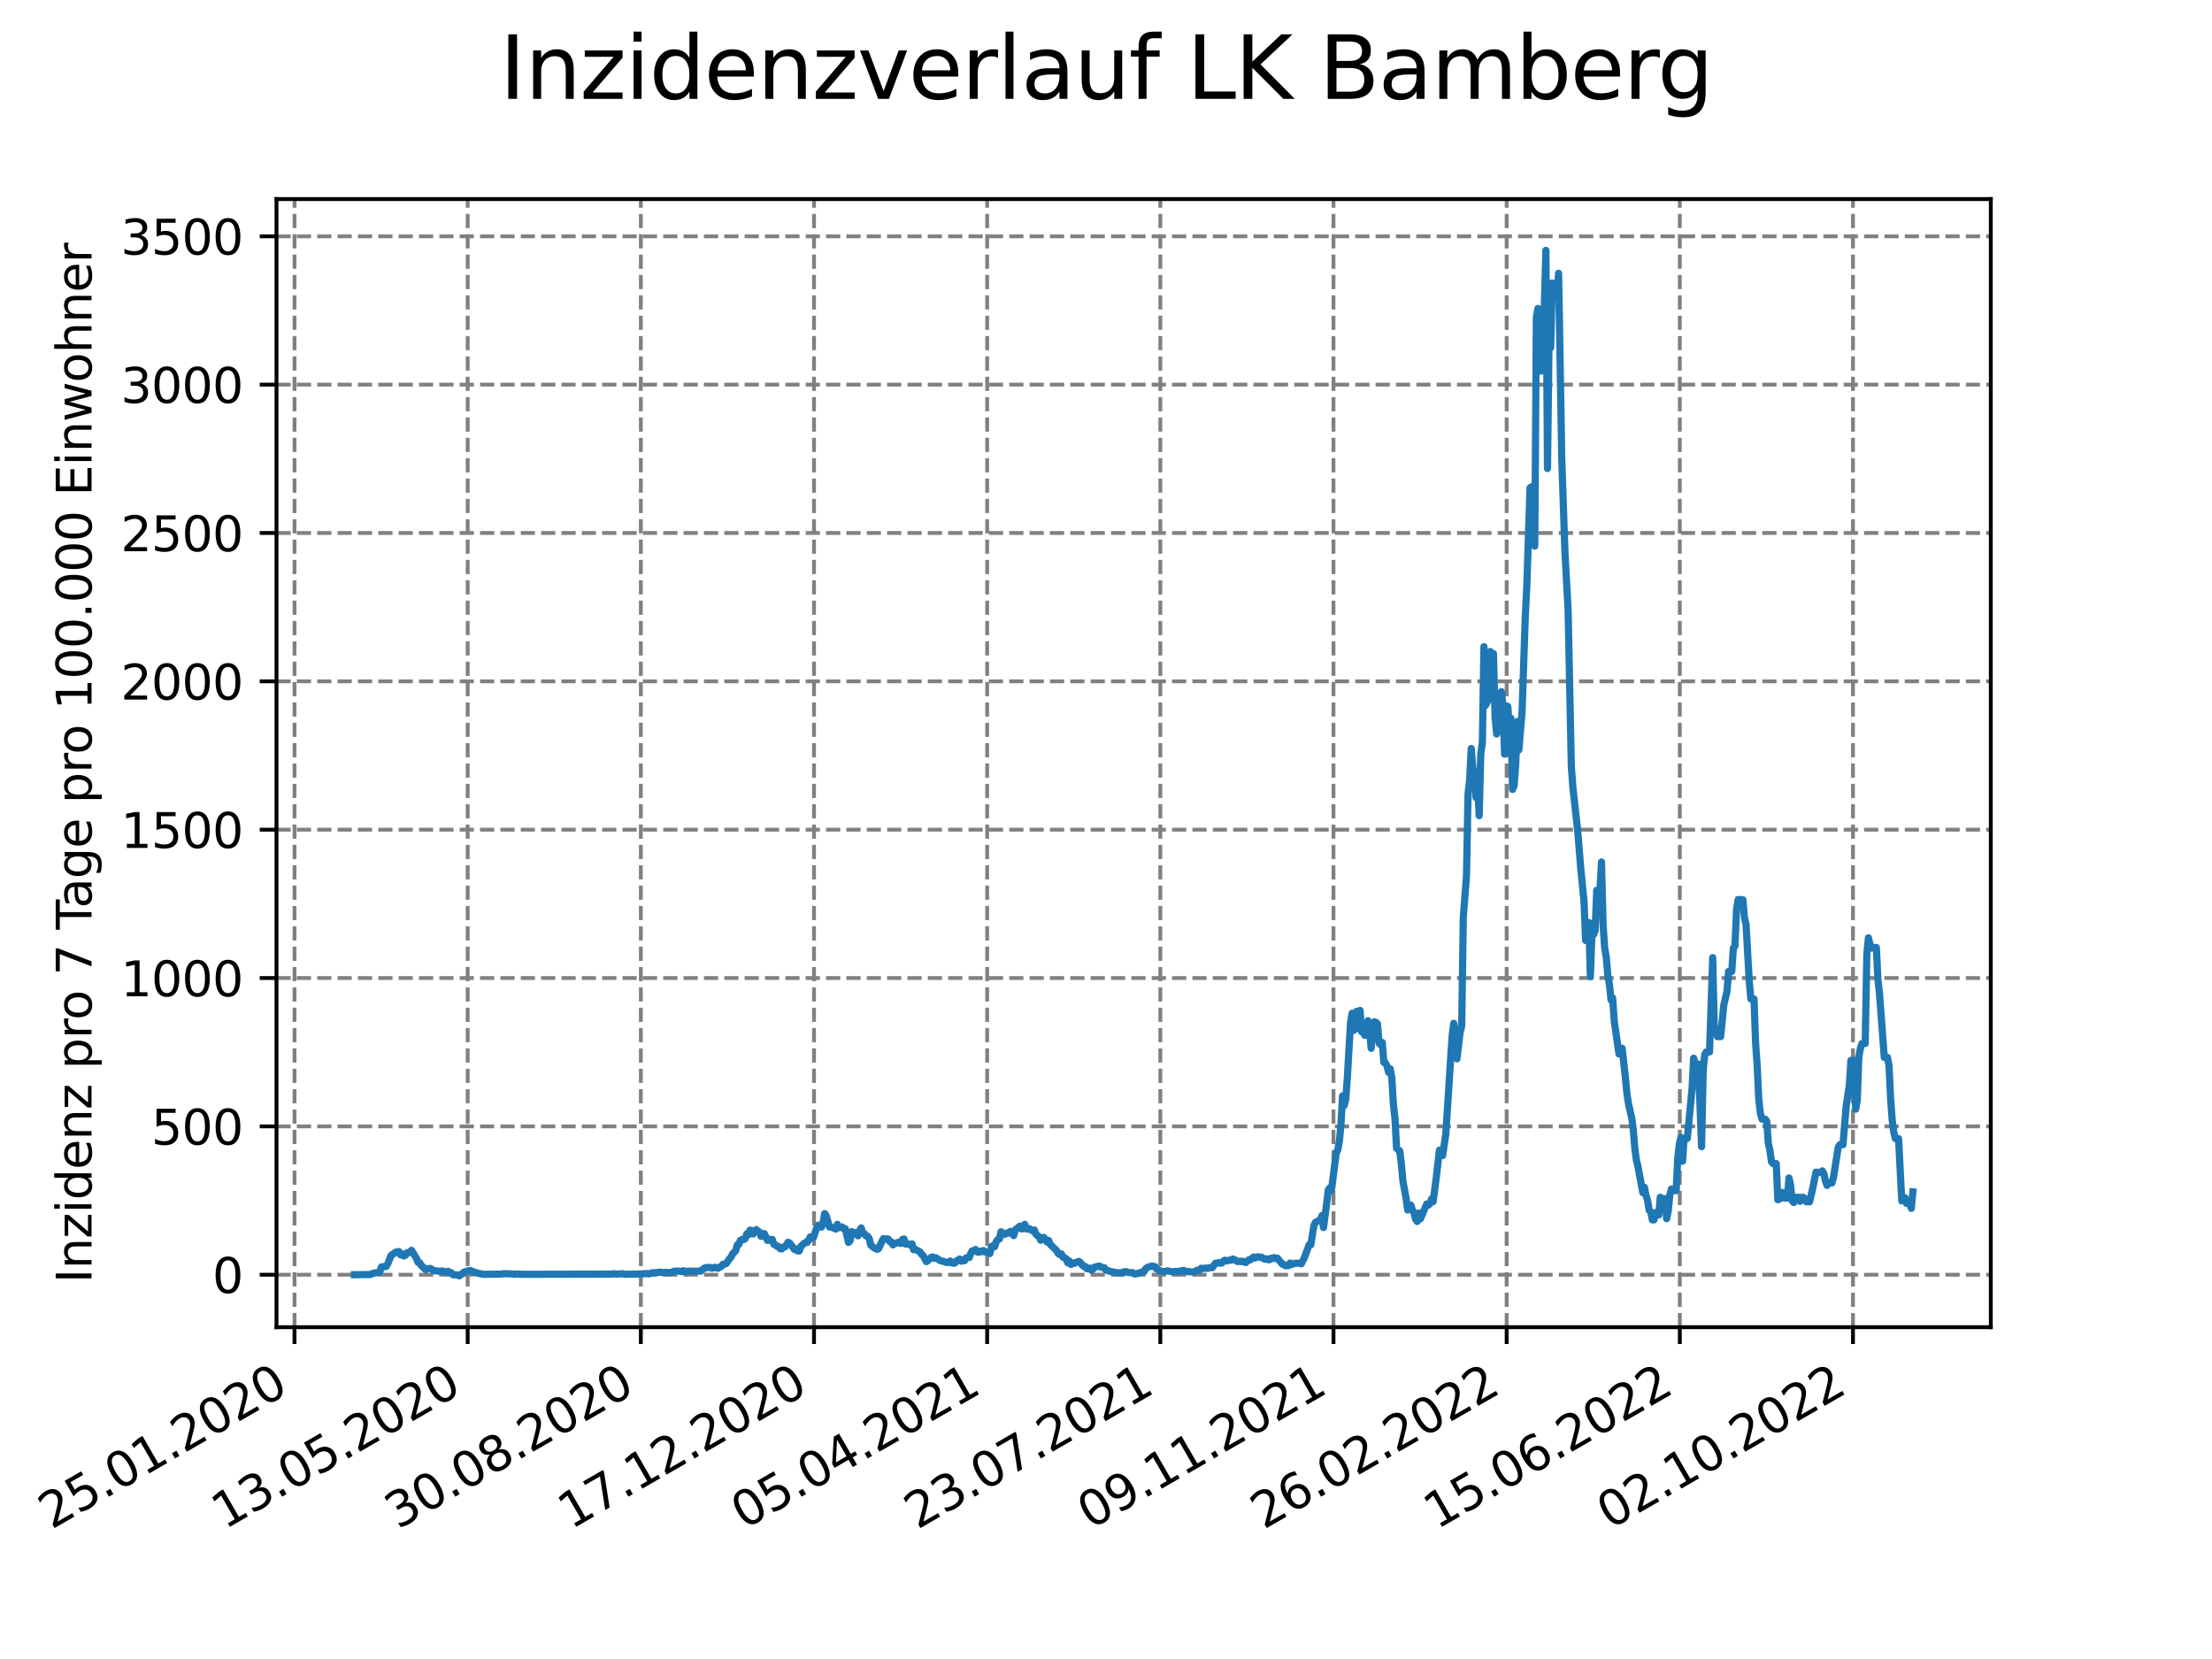 <?xml version="1.0" encoding="utf-8" standalone="no"?>
<!DOCTYPE svg PUBLIC "-//W3C//DTD SVG 1.1//EN"
  "http://www.w3.org/Graphics/SVG/1.1/DTD/svg11.dtd">
<svg xmlns:xlink="http://www.w3.org/1999/xlink" width="460.8pt" height="345.6pt" viewBox="0 0 460.8 345.6" xmlns="http://www.w3.org/2000/svg" version="1.1">
 <defs>
  <style type="text/css">*{stroke-linejoin: round; stroke-linecap: butt}</style>
 </defs>
 <g id="figure_1">
  <g id="patch_1">
   <path d="M 0 345.6 
L 460.8 345.6 
L 460.8 0 
L 0 0 
z
" style="fill: #ffffff"/>
  </g>
  <g id="axes_1">
   <g id="patch_2">
    <path d="M 57.6 276.48 
L 414.72 276.48 
L 414.72 41.472 
L 57.6 41.472 
z
" style="fill: #ffffff"/>
   </g>
   <g id="matplotlib.axis_1">
    <g id="xtick_1">
     <g id="line2d_1">
      <path d="M 61.353 276.48 
L 61.353 41.472 
" clip-path="url(#pc39100dcb9)" style="fill: none; stroke-dasharray: 2.96,1.28; stroke-dashoffset: 0; stroke: #808080; stroke-width: 0.8"/>
     </g>
     <g id="line2d_2">
      <defs>
       <path id="mf25c048adc" d="M 0 0 
L 0 3.5 
" style="stroke: #000000; stroke-width: 0.8"/>
      </defs>
      <g>
       <use xlink:href="#mf25c048adc" x="61.353" y="276.48" style="stroke: #000000; stroke-width: 0.8"/>
      </g>
     </g>
     <g id="text_1">
      <!-- 25.01.2020 -->
      <g transform="translate(10.728 318.689) rotate(-30) scale(0.1 -0.1)">
       <defs>
        <path id="DejaVuSans-32" d="M 1228 531 
L 3431 531 
L 3431 0 
L 469 0 
L 469 531 
Q 828 903 1448 1529 
Q 2069 2156 2228 2338 
Q 2531 2678 2651 2914 
Q 2772 3150 2772 3378 
Q 2772 3750 2511 3984 
Q 2250 4219 1831 4219 
Q 1534 4219 1204 4116 
Q 875 4013 500 3803 
L 500 4441 
Q 881 4594 1212 4672 
Q 1544 4750 1819 4750 
Q 2544 4750 2975 4387 
Q 3406 4025 3406 3419 
Q 3406 3131 3298 2873 
Q 3191 2616 2906 2266 
Q 2828 2175 2409 1742 
Q 1991 1309 1228 531 
z
" transform="scale(0.016)"/>
        <path id="DejaVuSans-35" d="M 691 4666 
L 3169 4666 
L 3169 4134 
L 1269 4134 
L 1269 2991 
Q 1406 3038 1543 3061 
Q 1681 3084 1819 3084 
Q 2600 3084 3056 2656 
Q 3513 2228 3513 1497 
Q 3513 744 3044 326 
Q 2575 -91 1722 -91 
Q 1428 -91 1123 -41 
Q 819 9 494 109 
L 494 744 
Q 775 591 1075 516 
Q 1375 441 1709 441 
Q 2250 441 2565 725 
Q 2881 1009 2881 1497 
Q 2881 1984 2565 2268 
Q 2250 2553 1709 2553 
Q 1456 2553 1204 2497 
Q 953 2441 691 2322 
L 691 4666 
z
" transform="scale(0.016)"/>
        <path id="DejaVuSans-2e" d="M 684 794 
L 1344 794 
L 1344 0 
L 684 0 
L 684 794 
z
" transform="scale(0.016)"/>
        <path id="DejaVuSans-30" d="M 2034 4250 
Q 1547 4250 1301 3770 
Q 1056 3291 1056 2328 
Q 1056 1369 1301 889 
Q 1547 409 2034 409 
Q 2525 409 2770 889 
Q 3016 1369 3016 2328 
Q 3016 3291 2770 3770 
Q 2525 4250 2034 4250 
z
M 2034 4750 
Q 2819 4750 3233 4129 
Q 3647 3509 3647 2328 
Q 3647 1150 3233 529 
Q 2819 -91 2034 -91 
Q 1250 -91 836 529 
Q 422 1150 422 2328 
Q 422 3509 836 4129 
Q 1250 4750 2034 4750 
z
" transform="scale(0.016)"/>
        <path id="DejaVuSans-31" d="M 794 531 
L 1825 531 
L 1825 4091 
L 703 3866 
L 703 4441 
L 1819 4666 
L 2450 4666 
L 2450 531 
L 3481 531 
L 3481 0 
L 794 0 
L 794 531 
z
" transform="scale(0.016)"/>
       </defs>
       <use xlink:href="#DejaVuSans-32"/>
       <use xlink:href="#DejaVuSans-35" x="63.623"/>
       <use xlink:href="#DejaVuSans-2e" x="127.246"/>
       <use xlink:href="#DejaVuSans-30" x="159.033"/>
       <use xlink:href="#DejaVuSans-31" x="222.656"/>
       <use xlink:href="#DejaVuSans-2e" x="286.279"/>
       <use xlink:href="#DejaVuSans-32" x="318.066"/>
       <use xlink:href="#DejaVuSans-30" x="381.689"/>
       <use xlink:href="#DejaVuSans-32" x="445.312"/>
       <use xlink:href="#DejaVuSans-30" x="508.936"/>
      </g>
     </g>
    </g>
    <g id="xtick_2">
     <g id="line2d_3">
      <path d="M 97.426 276.48 
L 97.426 41.472 
" clip-path="url(#pc39100dcb9)" style="fill: none; stroke-dasharray: 2.96,1.28; stroke-dashoffset: 0; stroke: #808080; stroke-width: 0.8"/>
     </g>
     <g id="line2d_4">
      <g>
       <use xlink:href="#mf25c048adc" x="97.426" y="276.48" style="stroke: #000000; stroke-width: 0.8"/>
      </g>
     </g>
     <g id="text_2">
      <!-- 13.05.2020 -->
      <g transform="translate(46.801 318.689) rotate(-30) scale(0.1 -0.1)">
       <defs>
        <path id="DejaVuSans-33" d="M 2597 2516 
Q 3050 2419 3304 2112 
Q 3559 1806 3559 1356 
Q 3559 666 3084 287 
Q 2609 -91 1734 -91 
Q 1441 -91 1130 -33 
Q 819 25 488 141 
L 488 750 
Q 750 597 1062 519 
Q 1375 441 1716 441 
Q 2309 441 2620 675 
Q 2931 909 2931 1356 
Q 2931 1769 2642 2001 
Q 2353 2234 1838 2234 
L 1294 2234 
L 1294 2753 
L 1863 2753 
Q 2328 2753 2575 2939 
Q 2822 3125 2822 3475 
Q 2822 3834 2567 4026 
Q 2313 4219 1838 4219 
Q 1578 4219 1281 4162 
Q 984 4106 628 3988 
L 628 4550 
Q 988 4650 1302 4700 
Q 1616 4750 1894 4750 
Q 2613 4750 3031 4423 
Q 3450 4097 3450 3541 
Q 3450 3153 3228 2886 
Q 3006 2619 2597 2516 
z
" transform="scale(0.016)"/>
       </defs>
       <use xlink:href="#DejaVuSans-31"/>
       <use xlink:href="#DejaVuSans-33" x="63.623"/>
       <use xlink:href="#DejaVuSans-2e" x="127.246"/>
       <use xlink:href="#DejaVuSans-30" x="159.033"/>
       <use xlink:href="#DejaVuSans-35" x="222.656"/>
       <use xlink:href="#DejaVuSans-2e" x="286.279"/>
       <use xlink:href="#DejaVuSans-32" x="318.066"/>
       <use xlink:href="#DejaVuSans-30" x="381.689"/>
       <use xlink:href="#DejaVuSans-32" x="445.312"/>
       <use xlink:href="#DejaVuSans-30" x="508.936"/>
      </g>
     </g>
    </g>
    <g id="xtick_3">
     <g id="line2d_5">
      <path d="M 133.499 276.48 
L 133.499 41.472 
" clip-path="url(#pc39100dcb9)" style="fill: none; stroke-dasharray: 2.96,1.28; stroke-dashoffset: 0; stroke: #808080; stroke-width: 0.8"/>
     </g>
     <g id="line2d_6">
      <g>
       <use xlink:href="#mf25c048adc" x="133.499" y="276.48" style="stroke: #000000; stroke-width: 0.8"/>
      </g>
     </g>
     <g id="text_3">
      <!-- 30.08.2020 -->
      <g transform="translate(82.874 318.689) rotate(-30) scale(0.1 -0.1)">
       <defs>
        <path id="DejaVuSans-38" d="M 2034 2216 
Q 1584 2216 1326 1975 
Q 1069 1734 1069 1313 
Q 1069 891 1326 650 
Q 1584 409 2034 409 
Q 2484 409 2743 651 
Q 3003 894 3003 1313 
Q 3003 1734 2745 1975 
Q 2488 2216 2034 2216 
z
M 1403 2484 
Q 997 2584 770 2862 
Q 544 3141 544 3541 
Q 544 4100 942 4425 
Q 1341 4750 2034 4750 
Q 2731 4750 3128 4425 
Q 3525 4100 3525 3541 
Q 3525 3141 3298 2862 
Q 3072 2584 2669 2484 
Q 3125 2378 3379 2068 
Q 3634 1759 3634 1313 
Q 3634 634 3220 271 
Q 2806 -91 2034 -91 
Q 1263 -91 848 271 
Q 434 634 434 1313 
Q 434 1759 690 2068 
Q 947 2378 1403 2484 
z
M 1172 3481 
Q 1172 3119 1398 2916 
Q 1625 2713 2034 2713 
Q 2441 2713 2670 2916 
Q 2900 3119 2900 3481 
Q 2900 3844 2670 4047 
Q 2441 4250 2034 4250 
Q 1625 4250 1398 4047 
Q 1172 3844 1172 3481 
z
" transform="scale(0.016)"/>
       </defs>
       <use xlink:href="#DejaVuSans-33"/>
       <use xlink:href="#DejaVuSans-30" x="63.623"/>
       <use xlink:href="#DejaVuSans-2e" x="127.246"/>
       <use xlink:href="#DejaVuSans-30" x="159.033"/>
       <use xlink:href="#DejaVuSans-38" x="222.656"/>
       <use xlink:href="#DejaVuSans-2e" x="286.279"/>
       <use xlink:href="#DejaVuSans-32" x="318.066"/>
       <use xlink:href="#DejaVuSans-30" x="381.689"/>
       <use xlink:href="#DejaVuSans-32" x="445.312"/>
       <use xlink:href="#DejaVuSans-30" x="508.936"/>
      </g>
     </g>
    </g>
    <g id="xtick_4">
     <g id="line2d_7">
      <path d="M 169.572 276.48 
L 169.572 41.472 
" clip-path="url(#pc39100dcb9)" style="fill: none; stroke-dasharray: 2.96,1.28; stroke-dashoffset: 0; stroke: #808080; stroke-width: 0.8"/>
     </g>
     <g id="line2d_8">
      <g>
       <use xlink:href="#mf25c048adc" x="169.572" y="276.48" style="stroke: #000000; stroke-width: 0.8"/>
      </g>
     </g>
     <g id="text_4">
      <!-- 17.12.2020 -->
      <g transform="translate(118.946 318.689) rotate(-30) scale(0.1 -0.1)">
       <defs>
        <path id="DejaVuSans-37" d="M 525 4666 
L 3525 4666 
L 3525 4397 
L 1831 0 
L 1172 0 
L 2766 4134 
L 525 4134 
L 525 4666 
z
" transform="scale(0.016)"/>
       </defs>
       <use xlink:href="#DejaVuSans-31"/>
       <use xlink:href="#DejaVuSans-37" x="63.623"/>
       <use xlink:href="#DejaVuSans-2e" x="127.246"/>
       <use xlink:href="#DejaVuSans-31" x="159.033"/>
       <use xlink:href="#DejaVuSans-32" x="222.656"/>
       <use xlink:href="#DejaVuSans-2e" x="286.279"/>
       <use xlink:href="#DejaVuSans-32" x="318.066"/>
       <use xlink:href="#DejaVuSans-30" x="381.689"/>
       <use xlink:href="#DejaVuSans-32" x="445.312"/>
       <use xlink:href="#DejaVuSans-30" x="508.936"/>
      </g>
     </g>
    </g>
    <g id="xtick_5">
     <g id="line2d_9">
      <path d="M 205.644 276.48 
L 205.644 41.472 
" clip-path="url(#pc39100dcb9)" style="fill: none; stroke-dasharray: 2.96,1.28; stroke-dashoffset: 0; stroke: #808080; stroke-width: 0.8"/>
     </g>
     <g id="line2d_10">
      <g>
       <use xlink:href="#mf25c048adc" x="205.644" y="276.48" style="stroke: #000000; stroke-width: 0.8"/>
      </g>
     </g>
     <g id="text_5">
      <!-- 05.04.2021 -->
      <g transform="translate(155.019 318.689) rotate(-30) scale(0.1 -0.1)">
       <defs>
        <path id="DejaVuSans-34" d="M 2419 4116 
L 825 1625 
L 2419 1625 
L 2419 4116 
z
M 2253 4666 
L 3047 4666 
L 3047 1625 
L 3713 1625 
L 3713 1100 
L 3047 1100 
L 3047 0 
L 2419 0 
L 2419 1100 
L 313 1100 
L 313 1709 
L 2253 4666 
z
" transform="scale(0.016)"/>
       </defs>
       <use xlink:href="#DejaVuSans-30"/>
       <use xlink:href="#DejaVuSans-35" x="63.623"/>
       <use xlink:href="#DejaVuSans-2e" x="127.246"/>
       <use xlink:href="#DejaVuSans-30" x="159.033"/>
       <use xlink:href="#DejaVuSans-34" x="222.656"/>
       <use xlink:href="#DejaVuSans-2e" x="286.279"/>
       <use xlink:href="#DejaVuSans-32" x="318.066"/>
       <use xlink:href="#DejaVuSans-30" x="381.689"/>
       <use xlink:href="#DejaVuSans-32" x="445.312"/>
       <use xlink:href="#DejaVuSans-31" x="508.936"/>
      </g>
     </g>
    </g>
    <g id="xtick_6">
     <g id="line2d_11">
      <path d="M 241.717 276.48 
L 241.717 41.472 
" clip-path="url(#pc39100dcb9)" style="fill: none; stroke-dasharray: 2.96,1.28; stroke-dashoffset: 0; stroke: #808080; stroke-width: 0.8"/>
     </g>
     <g id="line2d_12">
      <g>
       <use xlink:href="#mf25c048adc" x="241.717" y="276.48" style="stroke: #000000; stroke-width: 0.8"/>
      </g>
     </g>
     <g id="text_6">
      <!-- 23.07.2021 -->
      <g transform="translate(191.092 318.689) rotate(-30) scale(0.1 -0.1)">
       <use xlink:href="#DejaVuSans-32"/>
       <use xlink:href="#DejaVuSans-33" x="63.623"/>
       <use xlink:href="#DejaVuSans-2e" x="127.246"/>
       <use xlink:href="#DejaVuSans-30" x="159.033"/>
       <use xlink:href="#DejaVuSans-37" x="222.656"/>
       <use xlink:href="#DejaVuSans-2e" x="286.279"/>
       <use xlink:href="#DejaVuSans-32" x="318.066"/>
       <use xlink:href="#DejaVuSans-30" x="381.689"/>
       <use xlink:href="#DejaVuSans-32" x="445.312"/>
       <use xlink:href="#DejaVuSans-31" x="508.936"/>
      </g>
     </g>
    </g>
    <g id="xtick_7">
     <g id="line2d_13">
      <path d="M 277.79 276.48 
L 277.79 41.472 
" clip-path="url(#pc39100dcb9)" style="fill: none; stroke-dasharray: 2.96,1.28; stroke-dashoffset: 0; stroke: #808080; stroke-width: 0.8"/>
     </g>
     <g id="line2d_14">
      <g>
       <use xlink:href="#mf25c048adc" x="277.79" y="276.48" style="stroke: #000000; stroke-width: 0.8"/>
      </g>
     </g>
     <g id="text_7">
      <!-- 09.11.2021 -->
      <g transform="translate(227.165 318.689) rotate(-30) scale(0.1 -0.1)">
       <defs>
        <path id="DejaVuSans-39" d="M 703 97 
L 703 672 
Q 941 559 1184 500 
Q 1428 441 1663 441 
Q 2288 441 2617 861 
Q 2947 1281 2994 2138 
Q 2813 1869 2534 1725 
Q 2256 1581 1919 1581 
Q 1219 1581 811 2004 
Q 403 2428 403 3163 
Q 403 3881 828 4315 
Q 1253 4750 1959 4750 
Q 2769 4750 3195 4129 
Q 3622 3509 3622 2328 
Q 3622 1225 3098 567 
Q 2575 -91 1691 -91 
Q 1453 -91 1209 -44 
Q 966 3 703 97 
z
M 1959 2075 
Q 2384 2075 2632 2365 
Q 2881 2656 2881 3163 
Q 2881 3666 2632 3958 
Q 2384 4250 1959 4250 
Q 1534 4250 1286 3958 
Q 1038 3666 1038 3163 
Q 1038 2656 1286 2365 
Q 1534 2075 1959 2075 
z
" transform="scale(0.016)"/>
       </defs>
       <use xlink:href="#DejaVuSans-30"/>
       <use xlink:href="#DejaVuSans-39" x="63.623"/>
       <use xlink:href="#DejaVuSans-2e" x="127.246"/>
       <use xlink:href="#DejaVuSans-31" x="159.033"/>
       <use xlink:href="#DejaVuSans-31" x="222.656"/>
       <use xlink:href="#DejaVuSans-2e" x="286.279"/>
       <use xlink:href="#DejaVuSans-32" x="318.066"/>
       <use xlink:href="#DejaVuSans-30" x="381.689"/>
       <use xlink:href="#DejaVuSans-32" x="445.312"/>
       <use xlink:href="#DejaVuSans-31" x="508.936"/>
      </g>
     </g>
    </g>
    <g id="xtick_8">
     <g id="line2d_15">
      <path d="M 313.863 276.48 
L 313.863 41.472 
" clip-path="url(#pc39100dcb9)" style="fill: none; stroke-dasharray: 2.96,1.28; stroke-dashoffset: 0; stroke: #808080; stroke-width: 0.8"/>
     </g>
     <g id="line2d_16">
      <g>
       <use xlink:href="#mf25c048adc" x="313.863" y="276.48" style="stroke: #000000; stroke-width: 0.8"/>
      </g>
     </g>
     <g id="text_8">
      <!-- 26.02.2022 -->
      <g transform="translate(263.237 318.689) rotate(-30) scale(0.1 -0.1)">
       <defs>
        <path id="DejaVuSans-36" d="M 2113 2584 
Q 1688 2584 1439 2293 
Q 1191 2003 1191 1497 
Q 1191 994 1439 701 
Q 1688 409 2113 409 
Q 2538 409 2786 701 
Q 3034 994 3034 1497 
Q 3034 2003 2786 2293 
Q 2538 2584 2113 2584 
z
M 3366 4563 
L 3366 3988 
Q 3128 4100 2886 4159 
Q 2644 4219 2406 4219 
Q 1781 4219 1451 3797 
Q 1122 3375 1075 2522 
Q 1259 2794 1537 2939 
Q 1816 3084 2150 3084 
Q 2853 3084 3261 2657 
Q 3669 2231 3669 1497 
Q 3669 778 3244 343 
Q 2819 -91 2113 -91 
Q 1303 -91 875 529 
Q 447 1150 447 2328 
Q 447 3434 972 4092 
Q 1497 4750 2381 4750 
Q 2619 4750 2861 4703 
Q 3103 4656 3366 4563 
z
" transform="scale(0.016)"/>
       </defs>
       <use xlink:href="#DejaVuSans-32"/>
       <use xlink:href="#DejaVuSans-36" x="63.623"/>
       <use xlink:href="#DejaVuSans-2e" x="127.246"/>
       <use xlink:href="#DejaVuSans-30" x="159.033"/>
       <use xlink:href="#DejaVuSans-32" x="222.656"/>
       <use xlink:href="#DejaVuSans-2e" x="286.279"/>
       <use xlink:href="#DejaVuSans-32" x="318.066"/>
       <use xlink:href="#DejaVuSans-30" x="381.689"/>
       <use xlink:href="#DejaVuSans-32" x="445.312"/>
       <use xlink:href="#DejaVuSans-32" x="508.936"/>
      </g>
     </g>
    </g>
    <g id="xtick_9">
     <g id="line2d_17">
      <path d="M 349.935 276.48 
L 349.935 41.472 
" clip-path="url(#pc39100dcb9)" style="fill: none; stroke-dasharray: 2.96,1.28; stroke-dashoffset: 0; stroke: #808080; stroke-width: 0.8"/>
     </g>
     <g id="line2d_18">
      <g>
       <use xlink:href="#mf25c048adc" x="349.935" y="276.48" style="stroke: #000000; stroke-width: 0.8"/>
      </g>
     </g>
     <g id="text_9">
      <!-- 15.06.2022 -->
      <g transform="translate(299.31 318.689) rotate(-30) scale(0.1 -0.1)">
       <use xlink:href="#DejaVuSans-31"/>
       <use xlink:href="#DejaVuSans-35" x="63.623"/>
       <use xlink:href="#DejaVuSans-2e" x="127.246"/>
       <use xlink:href="#DejaVuSans-30" x="159.033"/>
       <use xlink:href="#DejaVuSans-36" x="222.656"/>
       <use xlink:href="#DejaVuSans-2e" x="286.279"/>
       <use xlink:href="#DejaVuSans-32" x="318.066"/>
       <use xlink:href="#DejaVuSans-30" x="381.689"/>
       <use xlink:href="#DejaVuSans-32" x="445.312"/>
       <use xlink:href="#DejaVuSans-32" x="508.936"/>
      </g>
     </g>
    </g>
    <g id="xtick_10">
     <g id="line2d_19">
      <path d="M 386.008 276.48 
L 386.008 41.472 
" clip-path="url(#pc39100dcb9)" style="fill: none; stroke-dasharray: 2.96,1.28; stroke-dashoffset: 0; stroke: #808080; stroke-width: 0.8"/>
     </g>
     <g id="line2d_20">
      <g>
       <use xlink:href="#mf25c048adc" x="386.008" y="276.48" style="stroke: #000000; stroke-width: 0.8"/>
      </g>
     </g>
     <g id="text_10">
      <!-- 02.10.2022 -->
      <g transform="translate(335.383 318.689) rotate(-30) scale(0.1 -0.1)">
       <use xlink:href="#DejaVuSans-30"/>
       <use xlink:href="#DejaVuSans-32" x="63.623"/>
       <use xlink:href="#DejaVuSans-2e" x="127.246"/>
       <use xlink:href="#DejaVuSans-31" x="159.033"/>
       <use xlink:href="#DejaVuSans-30" x="222.656"/>
       <use xlink:href="#DejaVuSans-2e" x="286.279"/>
       <use xlink:href="#DejaVuSans-32" x="318.066"/>
       <use xlink:href="#DejaVuSans-30" x="381.689"/>
       <use xlink:href="#DejaVuSans-32" x="445.312"/>
       <use xlink:href="#DejaVuSans-32" x="508.936"/>
      </g>
     </g>
    </g>
   </g>
   <g id="matplotlib.axis_2">
    <g id="ytick_1">
     <g id="line2d_21">
      <path d="M 57.6 265.546 
L 414.72 265.546 
" clip-path="url(#pc39100dcb9)" style="fill: none; stroke-dasharray: 2.96,1.28; stroke-dashoffset: 0; stroke: #808080; stroke-width: 0.8"/>
     </g>
     <g id="line2d_22">
      <defs>
       <path id="m07e87ee1ed" d="M 0 0 
L -3.5 0 
" style="stroke: #000000; stroke-width: 0.8"/>
      </defs>
      <g>
       <use xlink:href="#m07e87ee1ed" x="57.6" y="265.546" style="stroke: #000000; stroke-width: 0.8"/>
      </g>
     </g>
     <g id="text_11">
      <!-- 0 -->
      <g transform="translate(44.237 269.345) scale(0.1 -0.1)">
       <use xlink:href="#DejaVuSans-30"/>
      </g>
     </g>
    </g>
    <g id="ytick_2">
     <g id="line2d_23">
      <path d="M 57.6 234.643 
L 414.72 234.643 
" clip-path="url(#pc39100dcb9)" style="fill: none; stroke-dasharray: 2.96,1.28; stroke-dashoffset: 0; stroke: #808080; stroke-width: 0.8"/>
     </g>
     <g id="line2d_24">
      <g>
       <use xlink:href="#m07e87ee1ed" x="57.6" y="234.643" style="stroke: #000000; stroke-width: 0.8"/>
      </g>
     </g>
     <g id="text_12">
      <!-- 500 -->
      <g transform="translate(31.512 238.442) scale(0.1 -0.1)">
       <use xlink:href="#DejaVuSans-35"/>
       <use xlink:href="#DejaVuSans-30" x="63.623"/>
       <use xlink:href="#DejaVuSans-30" x="127.246"/>
      </g>
     </g>
    </g>
    <g id="ytick_3">
     <g id="line2d_25">
      <path d="M 57.6 203.74 
L 414.72 203.74 
" clip-path="url(#pc39100dcb9)" style="fill: none; stroke-dasharray: 2.96,1.28; stroke-dashoffset: 0; stroke: #808080; stroke-width: 0.8"/>
     </g>
     <g id="line2d_26">
      <g>
       <use xlink:href="#m07e87ee1ed" x="57.6" y="203.74" style="stroke: #000000; stroke-width: 0.8"/>
      </g>
     </g>
     <g id="text_13">
      <!-- 1000 -->
      <g transform="translate(25.15 207.54) scale(0.1 -0.1)">
       <use xlink:href="#DejaVuSans-31"/>
       <use xlink:href="#DejaVuSans-30" x="63.623"/>
       <use xlink:href="#DejaVuSans-30" x="127.246"/>
       <use xlink:href="#DejaVuSans-30" x="190.869"/>
      </g>
     </g>
    </g>
    <g id="ytick_4">
     <g id="line2d_27">
      <path d="M 57.6 172.838 
L 414.72 172.838 
" clip-path="url(#pc39100dcb9)" style="fill: none; stroke-dasharray: 2.96,1.28; stroke-dashoffset: 0; stroke: #808080; stroke-width: 0.8"/>
     </g>
     <g id="line2d_28">
      <g>
       <use xlink:href="#m07e87ee1ed" x="57.6" y="172.838" style="stroke: #000000; stroke-width: 0.8"/>
      </g>
     </g>
     <g id="text_14">
      <!-- 1500 -->
      <g transform="translate(25.15 176.637) scale(0.1 -0.1)">
       <use xlink:href="#DejaVuSans-31"/>
       <use xlink:href="#DejaVuSans-35" x="63.623"/>
       <use xlink:href="#DejaVuSans-30" x="127.246"/>
       <use xlink:href="#DejaVuSans-30" x="190.869"/>
      </g>
     </g>
    </g>
    <g id="ytick_5">
     <g id="line2d_29">
      <path d="M 57.6 141.935 
L 414.72 141.935 
" clip-path="url(#pc39100dcb9)" style="fill: none; stroke-dasharray: 2.96,1.28; stroke-dashoffset: 0; stroke: #808080; stroke-width: 0.8"/>
     </g>
     <g id="line2d_30">
      <g>
       <use xlink:href="#m07e87ee1ed" x="57.6" y="141.935" style="stroke: #000000; stroke-width: 0.8"/>
      </g>
     </g>
     <g id="text_15">
      <!-- 2000 -->
      <g transform="translate(25.15 145.734) scale(0.1 -0.1)">
       <use xlink:href="#DejaVuSans-32"/>
       <use xlink:href="#DejaVuSans-30" x="63.623"/>
       <use xlink:href="#DejaVuSans-30" x="127.246"/>
       <use xlink:href="#DejaVuSans-30" x="190.869"/>
      </g>
     </g>
    </g>
    <g id="ytick_6">
     <g id="line2d_31">
      <path d="M 57.6 111.032 
L 414.72 111.032 
" clip-path="url(#pc39100dcb9)" style="fill: none; stroke-dasharray: 2.96,1.28; stroke-dashoffset: 0; stroke: #808080; stroke-width: 0.8"/>
     </g>
     <g id="line2d_32">
      <g>
       <use xlink:href="#m07e87ee1ed" x="57.6" y="111.032" style="stroke: #000000; stroke-width: 0.8"/>
      </g>
     </g>
     <g id="text_16">
      <!-- 2500 -->
      <g transform="translate(25.15 114.831) scale(0.1 -0.1)">
       <use xlink:href="#DejaVuSans-32"/>
       <use xlink:href="#DejaVuSans-35" x="63.623"/>
       <use xlink:href="#DejaVuSans-30" x="127.246"/>
       <use xlink:href="#DejaVuSans-30" x="190.869"/>
      </g>
     </g>
    </g>
    <g id="ytick_7">
     <g id="line2d_33">
      <path d="M 57.6 80.129 
L 414.72 80.129 
" clip-path="url(#pc39100dcb9)" style="fill: none; stroke-dasharray: 2.96,1.28; stroke-dashoffset: 0; stroke: #808080; stroke-width: 0.8"/>
     </g>
     <g id="line2d_34">
      <g>
       <use xlink:href="#m07e87ee1ed" x="57.6" y="80.129" style="stroke: #000000; stroke-width: 0.8"/>
      </g>
     </g>
     <g id="text_17">
      <!-- 3000 -->
      <g transform="translate(25.15 83.929) scale(0.1 -0.1)">
       <use xlink:href="#DejaVuSans-33"/>
       <use xlink:href="#DejaVuSans-30" x="63.623"/>
       <use xlink:href="#DejaVuSans-30" x="127.246"/>
       <use xlink:href="#DejaVuSans-30" x="190.869"/>
      </g>
     </g>
    </g>
    <g id="ytick_8">
     <g id="line2d_35">
      <path d="M 57.6 49.227 
L 414.72 49.227 
" clip-path="url(#pc39100dcb9)" style="fill: none; stroke-dasharray: 2.96,1.28; stroke-dashoffset: 0; stroke: #808080; stroke-width: 0.8"/>
     </g>
     <g id="line2d_36">
      <g>
       <use xlink:href="#m07e87ee1ed" x="57.6" y="49.227" style="stroke: #000000; stroke-width: 0.8"/>
      </g>
     </g>
     <g id="text_18">
      <!-- 3500 -->
      <g transform="translate(25.15 53.026) scale(0.1 -0.1)">
       <use xlink:href="#DejaVuSans-33"/>
       <use xlink:href="#DejaVuSans-35" x="63.623"/>
       <use xlink:href="#DejaVuSans-30" x="127.246"/>
       <use xlink:href="#DejaVuSans-30" x="190.869"/>
      </g>
     </g>
    </g>
    <g id="text_19">
     <!-- Inzidenz pro 7 Tage pro 100.000 Einwohner -->
     <g transform="translate(19.07 267.301) rotate(-90) scale(0.1 -0.1)">
      <defs>
       <path id="DejaVuSans-49" d="M 628 4666 
L 1259 4666 
L 1259 0 
L 628 0 
L 628 4666 
z
" transform="scale(0.016)"/>
       <path id="DejaVuSans-6e" d="M 3513 2113 
L 3513 0 
L 2938 0 
L 2938 2094 
Q 2938 2591 2744 2837 
Q 2550 3084 2163 3084 
Q 1697 3084 1428 2787 
Q 1159 2491 1159 1978 
L 1159 0 
L 581 0 
L 581 3500 
L 1159 3500 
L 1159 2956 
Q 1366 3272 1645 3428 
Q 1925 3584 2291 3584 
Q 2894 3584 3203 3211 
Q 3513 2838 3513 2113 
z
" transform="scale(0.016)"/>
       <path id="DejaVuSans-7a" d="M 353 3500 
L 3084 3500 
L 3084 2975 
L 922 459 
L 3084 459 
L 3084 0 
L 275 0 
L 275 525 
L 2438 3041 
L 353 3041 
L 353 3500 
z
" transform="scale(0.016)"/>
       <path id="DejaVuSans-69" d="M 603 3500 
L 1178 3500 
L 1178 0 
L 603 0 
L 603 3500 
z
M 603 4863 
L 1178 4863 
L 1178 4134 
L 603 4134 
L 603 4863 
z
" transform="scale(0.016)"/>
       <path id="DejaVuSans-64" d="M 2906 2969 
L 2906 4863 
L 3481 4863 
L 3481 0 
L 2906 0 
L 2906 525 
Q 2725 213 2448 61 
Q 2172 -91 1784 -91 
Q 1150 -91 751 415 
Q 353 922 353 1747 
Q 353 2572 751 3078 
Q 1150 3584 1784 3584 
Q 2172 3584 2448 3432 
Q 2725 3281 2906 2969 
z
M 947 1747 
Q 947 1113 1208 752 
Q 1469 391 1925 391 
Q 2381 391 2643 752 
Q 2906 1113 2906 1747 
Q 2906 2381 2643 2742 
Q 2381 3103 1925 3103 
Q 1469 3103 1208 2742 
Q 947 2381 947 1747 
z
" transform="scale(0.016)"/>
       <path id="DejaVuSans-65" d="M 3597 1894 
L 3597 1613 
L 953 1613 
Q 991 1019 1311 708 
Q 1631 397 2203 397 
Q 2534 397 2845 478 
Q 3156 559 3463 722 
L 3463 178 
Q 3153 47 2828 -22 
Q 2503 -91 2169 -91 
Q 1331 -91 842 396 
Q 353 884 353 1716 
Q 353 2575 817 3079 
Q 1281 3584 2069 3584 
Q 2775 3584 3186 3129 
Q 3597 2675 3597 1894 
z
M 3022 2063 
Q 3016 2534 2758 2815 
Q 2500 3097 2075 3097 
Q 1594 3097 1305 2825 
Q 1016 2553 972 2059 
L 3022 2063 
z
" transform="scale(0.016)"/>
       <path id="DejaVuSans-20" transform="scale(0.016)"/>
       <path id="DejaVuSans-70" d="M 1159 525 
L 1159 -1331 
L 581 -1331 
L 581 3500 
L 1159 3500 
L 1159 2969 
Q 1341 3281 1617 3432 
Q 1894 3584 2278 3584 
Q 2916 3584 3314 3078 
Q 3713 2572 3713 1747 
Q 3713 922 3314 415 
Q 2916 -91 2278 -91 
Q 1894 -91 1617 61 
Q 1341 213 1159 525 
z
M 3116 1747 
Q 3116 2381 2855 2742 
Q 2594 3103 2138 3103 
Q 1681 3103 1420 2742 
Q 1159 2381 1159 1747 
Q 1159 1113 1420 752 
Q 1681 391 2138 391 
Q 2594 391 2855 752 
Q 3116 1113 3116 1747 
z
" transform="scale(0.016)"/>
       <path id="DejaVuSans-72" d="M 2631 2963 
Q 2534 3019 2420 3045 
Q 2306 3072 2169 3072 
Q 1681 3072 1420 2755 
Q 1159 2438 1159 1844 
L 1159 0 
L 581 0 
L 581 3500 
L 1159 3500 
L 1159 2956 
Q 1341 3275 1631 3429 
Q 1922 3584 2338 3584 
Q 2397 3584 2469 3576 
Q 2541 3569 2628 3553 
L 2631 2963 
z
" transform="scale(0.016)"/>
       <path id="DejaVuSans-6f" d="M 1959 3097 
Q 1497 3097 1228 2736 
Q 959 2375 959 1747 
Q 959 1119 1226 758 
Q 1494 397 1959 397 
Q 2419 397 2687 759 
Q 2956 1122 2956 1747 
Q 2956 2369 2687 2733 
Q 2419 3097 1959 3097 
z
M 1959 3584 
Q 2709 3584 3137 3096 
Q 3566 2609 3566 1747 
Q 3566 888 3137 398 
Q 2709 -91 1959 -91 
Q 1206 -91 779 398 
Q 353 888 353 1747 
Q 353 2609 779 3096 
Q 1206 3584 1959 3584 
z
" transform="scale(0.016)"/>
       <path id="DejaVuSans-54" d="M -19 4666 
L 3928 4666 
L 3928 4134 
L 2272 4134 
L 2272 0 
L 1638 0 
L 1638 4134 
L -19 4134 
L -19 4666 
z
" transform="scale(0.016)"/>
       <path id="DejaVuSans-61" d="M 2194 1759 
Q 1497 1759 1228 1600 
Q 959 1441 959 1056 
Q 959 750 1161 570 
Q 1363 391 1709 391 
Q 2188 391 2477 730 
Q 2766 1069 2766 1631 
L 2766 1759 
L 2194 1759 
z
M 3341 1997 
L 3341 0 
L 2766 0 
L 2766 531 
Q 2569 213 2275 61 
Q 1981 -91 1556 -91 
Q 1019 -91 701 211 
Q 384 513 384 1019 
Q 384 1609 779 1909 
Q 1175 2209 1959 2209 
L 2766 2209 
L 2766 2266 
Q 2766 2663 2505 2880 
Q 2244 3097 1772 3097 
Q 1472 3097 1187 3025 
Q 903 2953 641 2809 
L 641 3341 
Q 956 3463 1253 3523 
Q 1550 3584 1831 3584 
Q 2591 3584 2966 3190 
Q 3341 2797 3341 1997 
z
" transform="scale(0.016)"/>
       <path id="DejaVuSans-67" d="M 2906 1791 
Q 2906 2416 2648 2759 
Q 2391 3103 1925 3103 
Q 1463 3103 1205 2759 
Q 947 2416 947 1791 
Q 947 1169 1205 825 
Q 1463 481 1925 481 
Q 2391 481 2648 825 
Q 2906 1169 2906 1791 
z
M 3481 434 
Q 3481 -459 3084 -895 
Q 2688 -1331 1869 -1331 
Q 1566 -1331 1297 -1286 
Q 1028 -1241 775 -1147 
L 775 -588 
Q 1028 -725 1275 -790 
Q 1522 -856 1778 -856 
Q 2344 -856 2625 -561 
Q 2906 -266 2906 331 
L 2906 616 
Q 2728 306 2450 153 
Q 2172 0 1784 0 
Q 1141 0 747 490 
Q 353 981 353 1791 
Q 353 2603 747 3093 
Q 1141 3584 1784 3584 
Q 2172 3584 2450 3431 
Q 2728 3278 2906 2969 
L 2906 3500 
L 3481 3500 
L 3481 434 
z
" transform="scale(0.016)"/>
       <path id="DejaVuSans-45" d="M 628 4666 
L 3578 4666 
L 3578 4134 
L 1259 4134 
L 1259 2753 
L 3481 2753 
L 3481 2222 
L 1259 2222 
L 1259 531 
L 3634 531 
L 3634 0 
L 628 0 
L 628 4666 
z
" transform="scale(0.016)"/>
       <path id="DejaVuSans-77" d="M 269 3500 
L 844 3500 
L 1563 769 
L 2278 3500 
L 2956 3500 
L 3675 769 
L 4391 3500 
L 4966 3500 
L 4050 0 
L 3372 0 
L 2619 2869 
L 1863 0 
L 1184 0 
L 269 3500 
z
" transform="scale(0.016)"/>
       <path id="DejaVuSans-68" d="M 3513 2113 
L 3513 0 
L 2938 0 
L 2938 2094 
Q 2938 2591 2744 2837 
Q 2550 3084 2163 3084 
Q 1697 3084 1428 2787 
Q 1159 2491 1159 1978 
L 1159 0 
L 581 0 
L 581 4863 
L 1159 4863 
L 1159 2956 
Q 1366 3272 1645 3428 
Q 1925 3584 2291 3584 
Q 2894 3584 3203 3211 
Q 3513 2838 3513 2113 
z
" transform="scale(0.016)"/>
      </defs>
      <use xlink:href="#DejaVuSans-49"/>
      <use xlink:href="#DejaVuSans-6e" x="29.492"/>
      <use xlink:href="#DejaVuSans-7a" x="92.871"/>
      <use xlink:href="#DejaVuSans-69" x="145.361"/>
      <use xlink:href="#DejaVuSans-64" x="173.145"/>
      <use xlink:href="#DejaVuSans-65" x="236.621"/>
      <use xlink:href="#DejaVuSans-6e" x="298.145"/>
      <use xlink:href="#DejaVuSans-7a" x="361.523"/>
      <use xlink:href="#DejaVuSans-20" x="414.014"/>
      <use xlink:href="#DejaVuSans-70" x="445.801"/>
      <use xlink:href="#DejaVuSans-72" x="509.277"/>
      <use xlink:href="#DejaVuSans-6f" x="548.141"/>
      <use xlink:href="#DejaVuSans-20" x="609.322"/>
      <use xlink:href="#DejaVuSans-37" x="641.109"/>
      <use xlink:href="#DejaVuSans-20" x="704.732"/>
      <use xlink:href="#DejaVuSans-54" x="736.52"/>
      <use xlink:href="#DejaVuSans-61" x="781.104"/>
      <use xlink:href="#DejaVuSans-67" x="842.383"/>
      <use xlink:href="#DejaVuSans-65" x="905.859"/>
      <use xlink:href="#DejaVuSans-20" x="967.383"/>
      <use xlink:href="#DejaVuSans-70" x="999.17"/>
      <use xlink:href="#DejaVuSans-72" x="1062.646"/>
      <use xlink:href="#DejaVuSans-6f" x="1101.51"/>
      <use xlink:href="#DejaVuSans-20" x="1162.691"/>
      <use xlink:href="#DejaVuSans-31" x="1194.479"/>
      <use xlink:href="#DejaVuSans-30" x="1258.102"/>
      <use xlink:href="#DejaVuSans-30" x="1321.725"/>
      <use xlink:href="#DejaVuSans-2e" x="1385.348"/>
      <use xlink:href="#DejaVuSans-30" x="1417.135"/>
      <use xlink:href="#DejaVuSans-30" x="1480.758"/>
      <use xlink:href="#DejaVuSans-30" x="1544.381"/>
      <use xlink:href="#DejaVuSans-20" x="1608.004"/>
      <use xlink:href="#DejaVuSans-45" x="1639.791"/>
      <use xlink:href="#DejaVuSans-69" x="1702.975"/>
      <use xlink:href="#DejaVuSans-6e" x="1730.758"/>
      <use xlink:href="#DejaVuSans-77" x="1794.137"/>
      <use xlink:href="#DejaVuSans-6f" x="1875.924"/>
      <use xlink:href="#DejaVuSans-68" x="1937.105"/>
      <use xlink:href="#DejaVuSans-6e" x="2000.484"/>
      <use xlink:href="#DejaVuSans-65" x="2063.863"/>
      <use xlink:href="#DejaVuSans-72" x="2125.387"/>
     </g>
    </g>
   </g>
   <g id="line2d_37">
    <path d="M 73.833 265.546 
L 77.142 265.504 
L 77.804 265.21 
L 78.466 265.126 
L 78.797 265.084 
L 79.128 264.916 
L 79.459 263.908 
L 80.452 263.824 
L 80.783 263.278 
L 81.444 261.556 
L 82.437 260.842 
L 83.099 260.716 
L 83.43 261.388 
L 83.761 261.22 
L 84.092 261.64 
L 84.423 261.514 
L 84.754 260.968 
L 85.085 261.01 
L 85.747 260.464 
L 86.409 261.598 
L 86.739 262.102 
L 87.07 262.942 
L 87.401 263.026 
L 87.732 263.614 
L 88.063 263.866 
L 88.394 264.286 
L 88.725 264.496 
L 89.056 264.286 
L 89.718 264.244 
L 90.38 264.748 
L 90.711 264.706 
L 91.704 264.874 
L 92.035 264.748 
L 92.696 264.916 
L 93.027 265 
L 93.358 264.832 
L 93.689 265.084 
L 94.02 265.126 
L 94.351 265.546 
L 95.344 265.588 
L 95.675 265.798 
L 96.668 265 
L 97.661 264.706 
L 97.992 264.664 
L 98.984 265.084 
L 100.639 265.462 
L 104.279 265.42 
L 104.941 265.336 
L 106.596 265.378 
L 107.258 265.462 
L 107.589 265.378 
L 108.913 265.462 
L 127.445 265.42 
L 127.776 265.336 
L 128.438 265.42 
L 129.762 265.336 
L 130.093 265.462 
L 133.733 265.378 
L 134.726 265.294 
L 135.057 265.378 
L 135.388 265.336 
L 135.719 265.168 
L 137.043 265.084 
L 137.374 265 
L 138.367 265.126 
L 138.697 265.042 
L 139.028 265.126 
L 140.021 265.042 
L 140.352 264.832 
L 141.345 264.79 
L 142.007 264.874 
L 142.338 264.706 
L 142.669 264.958 
L 143 264.832 
L 145.978 264.79 
L 146.64 264.244 
L 146.971 264.076 
L 147.964 264.034 
L 148.295 264.202 
L 148.957 263.992 
L 149.288 264.16 
L 149.619 264.202 
L 149.949 263.908 
L 150.28 263.824 
L 150.611 263.362 
L 150.942 263.362 
L 151.273 263.236 
L 151.935 262.27 
L 152.266 261.934 
L 152.597 261.22 
L 153.259 260.548 
L 153.59 259.33 
L 153.921 259.204 
L 154.252 258.364 
L 154.583 258.196 
L 154.914 258.238 
L 155.245 258.028 
L 155.576 257.02 
L 155.906 257.23 
L 156.237 256.264 
L 156.568 256.348 
L 156.899 257.062 
L 157.23 256.348 
L 157.561 256.138 
L 157.892 256.558 
L 158.223 256.642 
L 158.554 257.566 
L 159.216 256.978 
L 159.878 258.406 
L 160.209 258.154 
L 160.54 258.406 
L 160.871 258.196 
L 161.202 259.204 
L 161.532 259.33 
L 161.863 259.624 
L 162.194 259.666 
L 162.525 260.128 
L 162.856 260.17 
L 163.187 259.792 
L 163.518 259.75 
L 164.18 258.784 
L 164.511 258.952 
L 165.504 260.296 
L 165.835 260.17 
L 166.166 260.59 
L 166.497 260.59 
L 166.828 259.666 
L 167.489 259.036 
L 167.82 258.826 
L 168.151 258.826 
L 168.813 257.65 
L 169.144 257.944 
L 169.475 257.776 
L 170.137 255.76 
L 170.468 255.214 
L 170.799 255.508 
L 171.13 255.634 
L 171.461 254.71 
L 171.792 252.82 
L 172.123 253.282 
L 172.785 255.592 
L 173.446 255.718 
L 174.108 256.054 
L 174.439 255.046 
L 174.77 255.76 
L 175.432 255.592 
L 175.763 255.97 
L 176.094 255.97 
L 176.756 258.826 
L 177.087 258.49 
L 177.418 256.558 
L 177.749 256.978 
L 178.08 256.768 
L 178.741 257.44 
L 179.072 256.306 
L 179.403 255.802 
L 179.734 256.936 
L 180.065 256.978 
L 180.396 257.44 
L 180.727 257.524 
L 181.058 257.944 
L 181.389 259.372 
L 182.051 259.918 
L 182.713 260.254 
L 183.044 260.086 
L 183.706 258.616 
L 184.037 258.028 
L 184.368 258.154 
L 184.698 258.07 
L 185.029 258.112 
L 185.36 258.658 
L 185.691 258.7 
L 186.022 259.33 
L 186.353 258.994 
L 186.684 258.994 
L 187.015 258.826 
L 187.346 258.784 
L 187.677 259.036 
L 188.008 258.196 
L 188.339 258.112 
L 188.67 259.162 
L 189.001 259.078 
L 189.663 259.372 
L 189.994 259.12 
L 190.324 260.338 
L 190.655 260.254 
L 191.648 260.8 
L 191.979 261.304 
L 192.31 261.556 
L 192.972 262.816 
L 193.303 262.606 
L 193.965 261.934 
L 194.296 261.85 
L 194.627 262.144 
L 194.958 262.018 
L 195.95 262.648 
L 196.612 262.774 
L 196.943 262.942 
L 197.605 263.026 
L 197.936 262.69 
L 198.267 263.068 
L 198.598 263.152 
L 198.929 263.11 
L 199.26 262.648 
L 199.591 262.522 
L 199.922 262.27 
L 200.253 262.732 
L 200.584 262.564 
L 200.915 262.648 
L 201.246 262.06 
L 201.577 261.934 
L 201.907 261.976 
L 202.238 261.094 
L 202.569 260.548 
L 202.9 260.548 
L 203.231 260.296 
L 203.562 260.8 
L 203.893 260.884 
L 204.224 260.632 
L 204.555 260.758 
L 204.886 260.506 
L 205.217 260.8 
L 205.548 260.926 
L 205.879 260.842 
L 206.21 261.136 
L 206.541 259.666 
L 206.872 259.498 
L 207.203 259.708 
L 207.533 258.658 
L 207.864 258.238 
L 208.195 258.112 
L 208.526 256.6 
L 209.188 257.146 
L 209.519 257.062 
L 209.85 256.81 
L 210.181 256.894 
L 210.512 256.516 
L 210.843 256.726 
L 211.174 257.398 
L 211.505 256.18 
L 212.498 255.424 
L 212.829 256.012 
L 213.16 255.97 
L 213.49 255.046 
L 213.821 256.012 
L 214.152 256.054 
L 214.483 255.97 
L 214.814 256.264 
L 215.145 256.39 
L 215.476 256.222 
L 215.807 257.146 
L 216.469 257.65 
L 216.8 258.364 
L 217.462 257.776 
L 218.124 258.742 
L 218.455 258.406 
L 218.786 259.246 
L 220.109 260.506 
L 220.44 261.136 
L 220.771 261.346 
L 221.102 261.22 
L 221.433 261.892 
L 222.095 262.186 
L 222.426 263.068 
L 222.757 262.69 
L 223.088 263.404 
L 223.419 263.11 
L 223.75 263.194 
L 224.081 262.984 
L 224.412 262.942 
L 224.742 262.774 
L 225.073 262.984 
L 225.404 263.488 
L 225.735 263.782 
L 226.066 263.824 
L 226.397 264.286 
L 226.728 264.328 
L 227.059 264.16 
L 227.39 264.622 
L 227.721 264.37 
L 228.052 263.95 
L 229.045 263.74 
L 229.376 263.992 
L 230.038 264.076 
L 230.369 264.58 
L 231.361 264.874 
L 232.685 265.126 
L 233.678 265.168 
L 234.009 264.958 
L 234.671 264.916 
L 235.002 265.084 
L 235.995 265.126 
L 236.325 265.378 
L 236.656 265.378 
L 237.98 264.958 
L 238.311 264.916 
L 238.642 264.328 
L 238.973 264.034 
L 239.966 263.74 
L 240.628 263.866 
L 240.959 264.37 
L 241.951 264.832 
L 242.282 264.916 
L 243.275 264.748 
L 244.268 264.958 
L 244.599 264.874 
L 245.261 264.916 
L 245.592 264.79 
L 245.923 264.874 
L 246.254 264.664 
L 246.585 264.664 
L 246.916 264.832 
L 248.57 265 
L 248.901 264.916 
L 249.232 264.664 
L 249.894 264.58 
L 250.225 264.202 
L 250.556 264.244 
L 251.218 264.16 
L 251.549 264.244 
L 251.88 264.076 
L 252.542 264.076 
L 253.204 263.152 
L 253.534 263.152 
L 253.865 263.026 
L 254.196 263.152 
L 254.527 263.11 
L 254.858 262.69 
L 255.189 262.522 
L 255.52 262.69 
L 256.182 262.48 
L 256.513 262.522 
L 256.844 262.27 
L 257.175 262.396 
L 257.837 262.816 
L 258.168 262.732 
L 258.499 262.816 
L 258.83 262.732 
L 259.491 263.026 
L 260.153 262.438 
L 260.484 262.438 
L 261.146 261.85 
L 261.477 262.06 
L 261.808 261.85 
L 262.139 261.808 
L 262.47 261.934 
L 262.801 261.892 
L 263.463 262.312 
L 263.794 262.228 
L 264.125 262.396 
L 264.456 262.438 
L 264.787 262.102 
L 265.117 262.186 
L 265.448 261.976 
L 265.779 262.186 
L 266.11 262.102 
L 267.103 263.32 
L 267.434 263.404 
L 267.765 263.698 
L 268.096 263.614 
L 268.427 263.656 
L 268.758 263.11 
L 269.089 263.404 
L 269.751 263.152 
L 270.413 263.152 
L 270.743 263.152 
L 271.074 263.278 
L 271.736 261.976 
L 272.729 259.288 
L 273.06 259.33 
L 273.722 255.256 
L 274.053 254.626 
L 274.715 254.29 
L 275.046 254.122 
L 275.377 253.24 
L 275.708 255.718 
L 276.37 250.721 
L 276.7 247.907 
L 277.031 247.445 
L 277.362 247.991 
L 278.355 240.179 
L 278.686 239.549 
L 279.017 237.701 
L 279.348 234.341 
L 279.679 228.294 
L 280.01 230.31 
L 280.341 229.008 
L 280.672 224.556 
L 281.334 213.132 
L 281.665 211.074 
L 281.996 214.644 
L 282.326 214.35 
L 282.657 210.654 
L 282.988 211.998 
L 283.319 210.487 
L 283.65 214.938 
L 283.981 214.728 
L 284.312 215.694 
L 284.643 215.19 
L 284.974 212.628 
L 285.305 214.77 
L 285.636 218.382 
L 285.967 213.846 
L 286.298 212.838 
L 286.629 212.964 
L 286.96 213.3 
L 287.291 217.332 
L 287.622 217.626 
L 287.952 217.164 
L 288.283 221.322 
L 288.614 221.448 
L 288.945 222.078 
L 289.276 223.38 
L 289.607 222.666 
L 289.938 224.472 
L 290.269 230.1 
L 290.6 232.997 
L 290.931 239.213 
L 291.593 239.759 
L 291.924 242.447 
L 292.255 246.059 
L 292.917 249.629 
L 293.248 252.064 
L 293.579 251.225 
L 293.909 251.057 
L 294.24 252.064 
L 294.571 252.694 
L 294.902 253.996 
L 295.233 254.458 
L 295.564 252.694 
L 295.895 253.912 
L 297.219 250.805 
L 297.55 251.057 
L 297.881 250.721 
L 298.212 249.755 
L 298.543 250.343 
L 299.205 245.261 
L 299.866 239.591 
L 300.197 240.473 
L 300.528 240.725 
L 301.19 236.231 
L 302.183 220.734 
L 302.514 215.694 
L 302.845 213.174 
L 303.176 215.316 
L 303.507 220.566 
L 304.169 215.064 
L 304.5 213.72 
L 304.831 191.083 
L 305.492 182.558 
L 305.823 165.381 
L 306.154 162.483 
L 306.485 155.931 
L 306.816 159.963 
L 307.147 160.845 
L 307.478 166.137 
L 307.809 163.323 
L 308.14 169.916 
L 308.471 157.107 
L 308.802 154.671 
L 309.133 134.722 
L 309.464 146.944 
L 310.126 145.516 
L 310.457 135.73 
L 310.788 140.182 
L 311.118 136.15 
L 311.449 149.295 
L 311.78 152.907 
L 312.111 146.188 
L 312.442 145.978 
L 312.773 144.088 
L 313.104 146.902 
L 313.435 157.107 
L 314.097 147.154 
L 314.428 151.437 
L 314.759 149.631 
L 315.09 164.457 
L 315.421 163.659 
L 315.752 159.291 
L 316.083 150.303 
L 316.414 156.225 
L 317.075 148.33 
L 317.737 128.59 
L 318.068 121.913 
L 318.73 101.628 
L 319.061 101.418 
L 319.723 113.765 
L 320.054 66.056 
L 320.385 64.25 
L 320.716 66.769 
L 321.047 77.311 
L 321.378 72.229 
L 321.709 63.83 
L 322.04 52.154 
L 322.371 97.596 
L 322.701 70.339 
L 323.032 72.439 
L 323.363 58.958 
L 324.025 61.73 
L 324.356 61.52 
L 324.687 56.942 
L 325.349 95.832 
L 326.011 115.109 
L 326.673 127.205 
L 327.335 159.627 
L 327.666 164.121 
L 328.658 172.982 
L 329.32 181.13 
L 329.982 187.808 
L 330.313 195.913 
L 330.644 192.217 
L 330.975 192.175 
L 331.306 203.473 
L 331.637 194.233 
L 331.968 194.695 
L 332.299 193.855 
L 332.63 185.456 
L 332.961 187.01 
L 333.292 185.54 
L 333.623 179.576 
L 333.953 192.679 
L 334.284 197.467 
L 334.615 199.399 
L 334.946 203.263 
L 335.277 205.111 
L 335.608 208.303 
L 335.939 207.883 
L 336.27 212.67 
L 337.263 219.558 
L 337.594 218.592 
L 337.925 218.382 
L 338.587 224.388 
L 338.918 227.79 
L 339.249 230.016 
L 339.91 232.829 
L 340.241 235.349 
L 340.572 239.339 
L 340.903 241.733 
L 341.234 243.077 
L 342.227 248.453 
L 342.558 247.319 
L 342.889 249.041 
L 343.22 250.049 
L 343.551 252.106 
L 343.882 252.442 
L 344.213 254.122 
L 344.544 254.122 
L 344.875 252.61 
L 345.206 252.61 
L 345.536 253.114 
L 345.867 249.419 
L 346.198 249.713 
L 346.86 249.713 
L 347.191 253.87 
L 347.522 252.274 
L 347.853 248.957 
L 348.184 247.697 
L 348.515 248.033 
L 349.177 248.033 
L 349.508 241.313 
L 349.839 238.289 
L 350.17 236.945 
L 350.501 241.901 
L 350.832 237.155 
L 351.493 237.155 
L 352.486 226.782 
L 352.817 220.44 
L 353.148 221.658 
L 353.81 221.658 
L 354.472 238.877 
L 354.803 222.96 
L 355.134 219.684 
L 355.465 219.138 
L 356.127 219.138 
L 356.789 199.483 
L 357.119 214.308 
L 357.45 214.182 
L 357.781 215.946 
L 358.443 215.946 
L 359.105 209.311 
L 359.767 206.497 
L 360.098 202.381 
L 360.76 202.381 
L 361.091 197.509 
L 361.422 197.089 
L 361.753 189.446 
L 362.084 187.388 
L 363.076 187.43 
L 363.407 191.167 
L 363.738 192.595 
L 364.4 204.397 
L 364.731 208.093 
L 365.393 208.093 
L 365.724 217.332 
L 366.055 221.994 
L 366.386 229.092 
L 366.717 231.905 
L 367.048 233.123 
L 367.71 233.123 
L 368.041 233.543 
L 368.372 238.121 
L 368.702 239.633 
L 369.033 242.027 
L 369.364 242.405 
L 370.026 242.405 
L 370.357 249.923 
L 370.688 249.797 
L 371.019 248.747 
L 371.35 248.411 
L 371.681 249.587 
L 372.343 249.587 
L 372.674 245.387 
L 373.005 246.815 
L 373.336 250.133 
L 373.667 250.511 
L 373.998 249.419 
L 374.659 249.419 
L 374.99 250.259 
L 375.321 249.419 
L 375.652 249.419 
L 375.983 249.671 
L 376.314 250.343 
L 376.976 250.343 
L 377.638 247.487 
L 378.3 244.169 
L 378.962 244.253 
L 379.293 244.253 
L 379.624 243.917 
L 379.954 244.505 
L 380.285 246.059 
L 380.616 246.941 
L 380.947 246.437 
L 381.609 246.437 
L 381.94 245.303 
L 382.933 239.003 
L 383.264 238.457 
L 383.926 238.457 
L 384.588 230.52 
L 385.25 226.068 
L 385.581 220.902 
L 386.242 220.902 
L 386.573 231.066 
L 386.904 229.176 
L 387.235 220.146 
L 387.566 218.34 
L 387.897 217.374 
L 388.559 217.374 
L 388.89 198.937 
L 389.221 195.367 
L 389.552 196.711 
L 389.883 197.509 
L 390.214 197.383 
L 390.876 197.383 
L 391.207 204.019 
L 391.537 207.043 
L 392.53 220.272 
L 393.192 220.272 
L 393.523 222.036 
L 393.854 228.966 
L 394.185 233.375 
L 394.516 235.895 
L 394.847 237.197 
L 395.509 237.197 
L 396.171 250.175 
L 396.502 249.419 
L 396.833 249.503 
L 397.164 250.679 
L 397.825 250.679 
L 398.156 251.729 
L 398.487 248.285 
L 398.487 248.285 
" clip-path="url(#pc39100dcb9)" style="fill: none; stroke: #1f77b4; stroke-width: 1.5; stroke-linecap: square"/>
   </g>
   <g id="patch_3">
    <path d="M 57.6 276.48 
L 57.6 41.472 
" style="fill: none; stroke: #000000; stroke-width: 0.8; stroke-linejoin: miter; stroke-linecap: square"/>
   </g>
   <g id="patch_4">
    <path d="M 414.72 276.48 
L 414.72 41.472 
" style="fill: none; stroke: #000000; stroke-width: 0.8; stroke-linejoin: miter; stroke-linecap: square"/>
   </g>
   <g id="patch_5">
    <path d="M 57.6 276.48 
L 414.72 276.48 
" style="fill: none; stroke: #000000; stroke-width: 0.8; stroke-linejoin: miter; stroke-linecap: square"/>
   </g>
   <g id="patch_6">
    <path d="M 57.6 41.472 
L 414.72 41.472 
" style="fill: none; stroke: #000000; stroke-width: 0.8; stroke-linejoin: miter; stroke-linecap: square"/>
   </g>
  </g>
  <g id="text_20">
   <!-- Inzidenzverlauf LK Bamberg -->
   <g transform="translate(104.085 20.589) scale(0.18 -0.18)">
    <defs>
     <path id="DejaVuSans-76" d="M 191 3500 
L 800 3500 
L 1894 563 
L 2988 3500 
L 3597 3500 
L 2284 0 
L 1503 0 
L 191 3500 
z
" transform="scale(0.016)"/>
     <path id="DejaVuSans-6c" d="M 603 4863 
L 1178 4863 
L 1178 0 
L 603 0 
L 603 4863 
z
" transform="scale(0.016)"/>
     <path id="DejaVuSans-75" d="M 544 1381 
L 544 3500 
L 1119 3500 
L 1119 1403 
Q 1119 906 1312 657 
Q 1506 409 1894 409 
Q 2359 409 2629 706 
Q 2900 1003 2900 1516 
L 2900 3500 
L 3475 3500 
L 3475 0 
L 2900 0 
L 2900 538 
Q 2691 219 2414 64 
Q 2138 -91 1772 -91 
Q 1169 -91 856 284 
Q 544 659 544 1381 
z
M 1991 3584 
L 1991 3584 
z
" transform="scale(0.016)"/>
     <path id="DejaVuSans-66" d="M 2375 4863 
L 2375 4384 
L 1825 4384 
Q 1516 4384 1395 4259 
Q 1275 4134 1275 3809 
L 1275 3500 
L 2222 3500 
L 2222 3053 
L 1275 3053 
L 1275 0 
L 697 0 
L 697 3053 
L 147 3053 
L 147 3500 
L 697 3500 
L 697 3744 
Q 697 4328 969 4595 
Q 1241 4863 1831 4863 
L 2375 4863 
z
" transform="scale(0.016)"/>
     <path id="DejaVuSans-4c" d="M 628 4666 
L 1259 4666 
L 1259 531 
L 3531 531 
L 3531 0 
L 628 0 
L 628 4666 
z
" transform="scale(0.016)"/>
     <path id="DejaVuSans-4b" d="M 628 4666 
L 1259 4666 
L 1259 2694 
L 3353 4666 
L 4166 4666 
L 1850 2491 
L 4331 0 
L 3500 0 
L 1259 2247 
L 1259 0 
L 628 0 
L 628 4666 
z
" transform="scale(0.016)"/>
     <path id="DejaVuSans-42" d="M 1259 2228 
L 1259 519 
L 2272 519 
Q 2781 519 3026 730 
Q 3272 941 3272 1375 
Q 3272 1813 3026 2020 
Q 2781 2228 2272 2228 
L 1259 2228 
z
M 1259 4147 
L 1259 2741 
L 2194 2741 
Q 2656 2741 2882 2914 
Q 3109 3088 3109 3444 
Q 3109 3797 2882 3972 
Q 2656 4147 2194 4147 
L 1259 4147 
z
M 628 4666 
L 2241 4666 
Q 2963 4666 3353 4366 
Q 3744 4066 3744 3513 
Q 3744 3084 3544 2831 
Q 3344 2578 2956 2516 
Q 3422 2416 3680 2098 
Q 3938 1781 3938 1306 
Q 3938 681 3513 340 
Q 3088 0 2303 0 
L 628 0 
L 628 4666 
z
" transform="scale(0.016)"/>
     <path id="DejaVuSans-6d" d="M 3328 2828 
Q 3544 3216 3844 3400 
Q 4144 3584 4550 3584 
Q 5097 3584 5394 3201 
Q 5691 2819 5691 2113 
L 5691 0 
L 5113 0 
L 5113 2094 
Q 5113 2597 4934 2840 
Q 4756 3084 4391 3084 
Q 3944 3084 3684 2787 
Q 3425 2491 3425 1978 
L 3425 0 
L 2847 0 
L 2847 2094 
Q 2847 2600 2669 2842 
Q 2491 3084 2119 3084 
Q 1678 3084 1418 2786 
Q 1159 2488 1159 1978 
L 1159 0 
L 581 0 
L 581 3500 
L 1159 3500 
L 1159 2956 
Q 1356 3278 1631 3431 
Q 1906 3584 2284 3584 
Q 2666 3584 2933 3390 
Q 3200 3197 3328 2828 
z
" transform="scale(0.016)"/>
     <path id="DejaVuSans-62" d="M 3116 1747 
Q 3116 2381 2855 2742 
Q 2594 3103 2138 3103 
Q 1681 3103 1420 2742 
Q 1159 2381 1159 1747 
Q 1159 1113 1420 752 
Q 1681 391 2138 391 
Q 2594 391 2855 752 
Q 3116 1113 3116 1747 
z
M 1159 2969 
Q 1341 3281 1617 3432 
Q 1894 3584 2278 3584 
Q 2916 3584 3314 3078 
Q 3713 2572 3713 1747 
Q 3713 922 3314 415 
Q 2916 -91 2278 -91 
Q 1894 -91 1617 61 
Q 1341 213 1159 525 
L 1159 0 
L 581 0 
L 581 4863 
L 1159 4863 
L 1159 2969 
z
" transform="scale(0.016)"/>
    </defs>
    <use xlink:href="#DejaVuSans-49"/>
    <use xlink:href="#DejaVuSans-6e" x="29.492"/>
    <use xlink:href="#DejaVuSans-7a" x="92.871"/>
    <use xlink:href="#DejaVuSans-69" x="145.361"/>
    <use xlink:href="#DejaVuSans-64" x="173.145"/>
    <use xlink:href="#DejaVuSans-65" x="236.621"/>
    <use xlink:href="#DejaVuSans-6e" x="298.145"/>
    <use xlink:href="#DejaVuSans-7a" x="361.523"/>
    <use xlink:href="#DejaVuSans-76" x="414.014"/>
    <use xlink:href="#DejaVuSans-65" x="473.193"/>
    <use xlink:href="#DejaVuSans-72" x="534.717"/>
    <use xlink:href="#DejaVuSans-6c" x="575.83"/>
    <use xlink:href="#DejaVuSans-61" x="603.613"/>
    <use xlink:href="#DejaVuSans-75" x="664.893"/>
    <use xlink:href="#DejaVuSans-66" x="728.271"/>
    <use xlink:href="#DejaVuSans-20" x="763.477"/>
    <use xlink:href="#DejaVuSans-4c" x="795.264"/>
    <use xlink:href="#DejaVuSans-4b" x="850.977"/>
    <use xlink:href="#DejaVuSans-20" x="916.553"/>
    <use xlink:href="#DejaVuSans-42" x="948.34"/>
    <use xlink:href="#DejaVuSans-61" x="1016.943"/>
    <use xlink:href="#DejaVuSans-6d" x="1078.223"/>
    <use xlink:href="#DejaVuSans-62" x="1175.635"/>
    <use xlink:href="#DejaVuSans-65" x="1239.111"/>
    <use xlink:href="#DejaVuSans-72" x="1300.635"/>
    <use xlink:href="#DejaVuSans-67" x="1339.998"/>
   </g>
  </g>
 </g>
 <defs>
  <clipPath id="pc39100dcb9">
   <rect x="57.6" y="41.472" width="357.12" height="235.008"/>
  </clipPath>
 </defs>
</svg>
